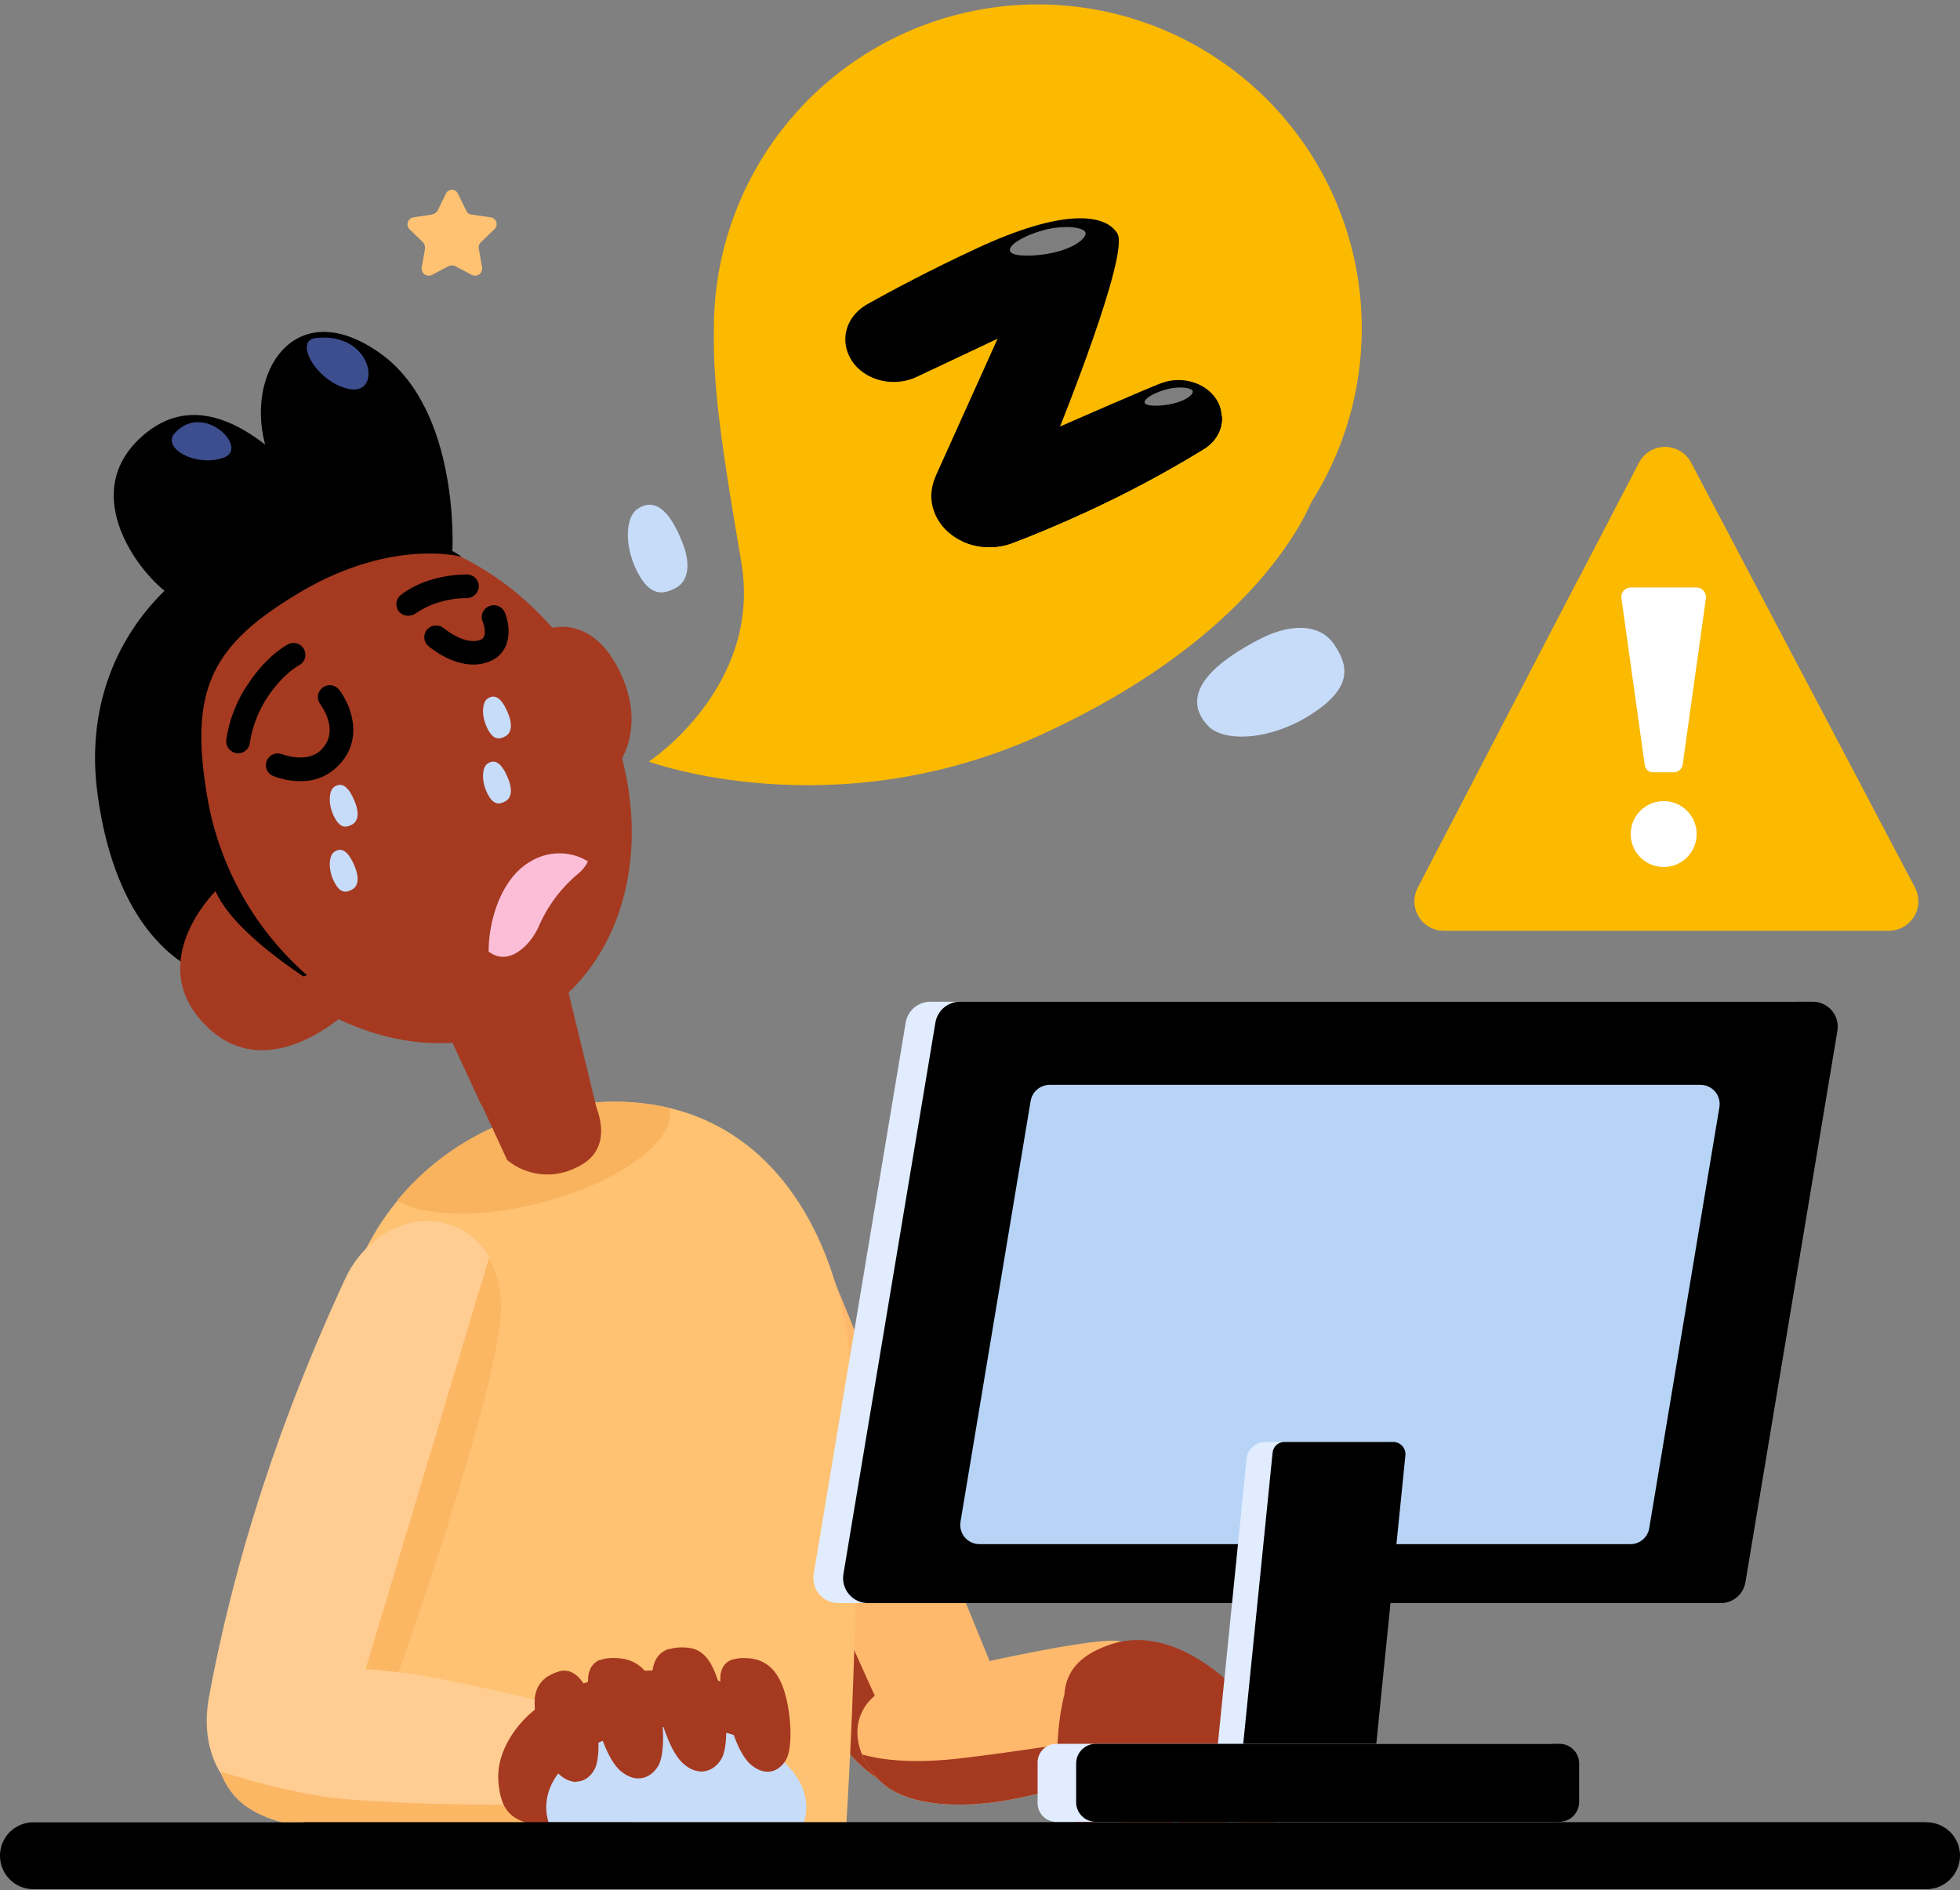 <svg width="422" height="407" viewBox="0 0 422 407" fill="none" xmlns="http://www.w3.org/2000/svg">
<rect x="0" y="0" width="422" height="407" fill="#808080" stroke="none"/>
<g clip-path="url(#clip0_0_1092)">
<path d="M203.3 386C202.121 386.281 200.912 386.415 199.7 386.4H199.1C190.7 386.1 182.9 379.5 178.1 370.7C156.8 331.5 151 307.3 143.3 280.8C141.4 274.2 141.9 267.5 144.7 262.7C145.766 260.79 147.277 259.165 149.105 257.964C150.933 256.762 153.024 256.02 155.2 255.8C155.763 255.717 156.332 255.683 156.9 255.7C165.4 255.7 174.3 262.5 177.8 271.3L214.3 360.7C218.9 372 213.9 383.6 203.3 386Z" fill="#FFB96C"/>
<path d="M199.1 386.4C190.7 386.1 182.9 379.5 178.1 370.7C156.8 331.5 151 307.3 143.3 280.8C141.4 274.2 141.9 267.5 144.7 262.7C154.2 285.7 185.4 361.2 195 378.8C196.5 381.6 197.9 384.1 199.1 386.4Z" fill="#A53A21"/>
<path d="M249.1 372.501C248.452 374.425 247.315 376.148 245.8 377.501C238.6 383.201 231.5 384.501 219.6 387.101C207.7 389.701 195.4 389.101 189.7 383.701C187.909 382.066 186.508 380.05 185.6 377.801C183.1 371.801 185.3 365.501 192.4 362.801C196.6 361.201 234.8 352.201 241.1 353.401C252 355.501 251.8 365.801 249.1 372.501Z" fill="#FFB96C"/>
<path d="M249.1 372.501C248.452 374.425 247.314 376.148 245.8 377.501C238.6 383.201 231.5 384.501 219.6 387.101C207.7 389.701 195.4 389.101 189.7 383.701C187.909 382.066 186.508 380.05 185.6 377.801C188.8 378.701 195.2 379.901 206.1 378.701C215.3 377.701 234.2 374.801 249.1 372.501Z" fill="#A53A21"/>
<path d="M239.099 354.1C227.199 358.1 228.499 366 230.299 373.7C232.099 381.4 246.899 401.2 251.399 402.2C255.899 403.2 256.199 401.4 254.999 397.7C253.799 394 245.299 381.1 245.299 381.1C245.299 381.1 254.699 393.9 258.599 397.7C262.499 401.5 265.799 401.2 265.699 397C265.499 392.8 256.199 378.7 256.199 378.7C256.199 378.7 264.399 389.5 267.799 393.2C271.199 396.9 275.699 396.3 274.099 391.3C272.599 386.3 265.799 375.4 265.799 375.4C265.799 375.4 272.399 386.4 276.799 387.5C281.199 388.6 278.499 382 273.799 373.6C269.199 365 253.899 349.1 239.099 354.1Z" fill="#A53A21"/>
<path d="M229.1 365.1C229.1 365.1 226.6 374.9 228.2 383.5C229.8 392.1 232.5 393.8 234.3 394.2C236.1 394.6 236.7 392.3 235.8 388.6C234.9 384.9 237.3 377.6 237.3 377.6C237.3 377.6 234.7 362.9 229.1 365.1Z" fill="#A53A21"/>
<path d="M182 396.5H81.1C81.1 396.5 67.2 299.3 76 275.4C79.15 266.627 84.41 258.764 91.316 252.503C98.222 246.243 106.561 241.777 115.6 239.5C126.5 236.7 136 236.6 144.2 238.6C166 243.8 178.1 263.7 182 285.4C187.4 315.3 182 396.5 182 396.5Z" fill="#FEC272"/>
<path d="M116.5 259C103.3 262.4 91.2 262 85.5 258.5C93.241 249.156 103.744 242.504 115.5 239.5C126.4 236.7 135.9 236.6 144.1 238.6C145.9 245.4 133.5 254.6 116.5 259Z" fill="#F9B35F"/>
<path d="M107.9 281.8C107.92 283.376 107.786 284.95 107.5 286.5C103.4 313.1 79.8 377.1 79.8 377.1C79.012 379.495 77.746 381.704 76.078 383.595C74.411 385.486 72.377 387.018 70.1 388.1C67.857 389.148 65.425 389.732 62.951 389.818C60.477 389.904 58.011 389.49 55.7 388.6C48.1 385.6 44.5 378.4 44.5 370.5C44.518 368.789 44.685 367.082 45 365.4C51.9 328.1 64.2 297.2 74.3 275.4C78.7 265.8 89.5 259.8 99 264.6C101.728 265.996 103.962 268.195 105.4 270.9C107.151 274.26 108.012 278.013 107.9 281.8V281.8Z" fill="#FFCD92"/>
<path d="M107.9 281.8C107.92 283.376 107.786 284.95 107.5 286.5C103.4 313.1 79.8 377.1 79.8 377.1C79.012 379.495 77.746 381.704 76.078 383.595C74.411 385.486 72.377 387.018 70.1 388.1L105.3 270.8C107.119 274.174 108.016 277.968 107.9 281.8Z" fill="#FCB765"/>
<path d="M139.4 387.9C137.2 393.3 130 393.5 130 393.5C130 393.5 109.8 394.7 92.3 394.7C74.8 394.7 57.6 394.7 50.6 386.8C49.214 385.265 48.159 383.461 47.5 381.5C44.9 374.2 48.2 365.5 58.6 361.1C66.1 357.9 74.7 359 84.1 359.9C93.5 360.8 111.6 365 122.1 367.8C132.7 370.5 139 373.2 139.9 383.2C140.166 384.783 139.993 386.408 139.4 387.9V387.9Z" fill="#FFCD92"/>
<path d="M139.4 387.9C137.2 393.3 130 393.5 130 393.5C130 393.5 109.8 394.7 92.3 394.7C74.8 394.7 57.6 394.7 50.6 386.8C49.214 385.265 48.159 383.461 47.5 381.5C55.3 383.9 65.8 386.7 74.2 387.4C97.9 389.4 129.3 388.4 139.4 387.9Z" fill="#FCB765"/>
<path d="M160.5 371.8C160.487 373.517 160.285 375.227 159.9 376.9C157.8 385.5 146.7 392.1 129.8 393C122.3 393.4 117.2 393.4 113.8 392.6C109.4 391.5 107.7 388.9 107.3 383.5C106.8 376.6 112 370.3 115.9 367.6C127.6 359.7 138.5 359.1 148 360C156.5 360.9 160.4 365.6 160.5 371.8Z" fill="#A53A21"/>
<path d="M160.499 371.8C160.486 373.517 160.284 375.227 159.899 376.9C157.799 385.5 146.699 392.1 129.799 393C122.299 393.4 117.199 393.4 113.799 392.6C113.338 391.417 113.068 390.168 112.999 388.9C112.499 383 117.399 377.5 121.199 375.2C132.299 368.4 142.699 367.8 151.699 368.7C155.699 369 158.599 370.1 160.499 371.8Z" fill="#A53A21"/>
<path d="M173.6 389.2C173.581 390.284 173.412 391.361 173.1 392.4H118.1C117.78 391.363 117.612 390.285 117.6 389.2C117.6 379.6 130.1 371.8 145.6 371.8C161.1 371.8 173.6 379.6 173.6 389.2Z" fill="#C7DCF9"/>
<path opacity="0.55" d="M172.4 390.7C172.411 391.291 172.274 391.876 172 392.4H121.7C121.427 391.876 121.289 391.291 121.3 390.7C121.3 385.6 132.7 381.4 146.8 381.4C161 381.4 172.4 385.6 172.4 390.7Z" fill="#C7DCF9"/>
<path d="M161.5 357.099C165.1 357.499 167.6 359.799 169 364.599C170.4 369.399 170.7 376.499 169.2 378.999C167.7 381.499 164.9 382.599 161.8 380.099C158.7 377.599 157 370.599 156 367.099C154.8 362.499 153.4 356.299 161.5 357.099Z" fill="#A53A21"/>
<path d="M148.1 354.8C152 355.2 153.6 358.5 155.1 363.5C156.6 368.5 156.9 376.1 155.3 378.8C153.7 381.4 150.7 382.6 147.4 380C144.1 377.4 142.2 369.9 141.2 366.2C139.9 361.3 139.3 354 148.1 354.8Z" fill="#A53A21"/>
<path d="M152 381.3C151.177 381.458 150.329 381.413 149.527 381.169C148.726 380.925 147.996 380.489 147.4 379.9C144.1 377.3 142.3 369.8 141.2 366.1C140.1 362.1 139.5 356.4 144.2 355C143.3 357.7 143.8 361.4 144.5 364.2C145.5 368.5 147.4 377.2 150.7 380.2C151.077 380.628 151.515 380.999 152 381.3V381.3Z" fill="#A53A21"/>
<path d="M133.501 357.099C137.401 357.499 140.001 359.999 141.501 364.999C143.001 369.999 143.301 377.599 141.701 380.299C140.101 382.899 137.101 384.099 133.801 381.499C130.501 378.899 128.601 371.399 127.601 367.699C126.301 362.799 124.801 356.199 133.501 357.099Z" fill="#A53A21"/>
<path d="M137.4 382.9C136.094 382.823 134.856 382.293 133.9 381.4C130.6 378.8 128.8 371.3 127.7 367.6C126.7 363.8 125.5 359 129.2 357.4C128.9 359.9 129.6 363.1 130.3 365.7C131.5 370.2 133.6 379.4 137.3 382.7C137.3 382.9 137.3 382.9 137.4 382.9Z" fill="#A53A21"/>
<path d="M120.399 359.899C123.799 358.899 126.399 362.599 127.699 367.199C128.999 371.799 129.399 378.799 127.899 381.199C126.499 383.599 123.699 384.699 120.699 382.299C117.699 379.899 116.899 375.299 115.999 371.899C114.799 367.499 113.799 361.899 120.399 359.899Z" fill="#A53A21"/>
<path d="M124.1 383.7C122.834 383.663 121.625 383.165 120.7 382.3C117.7 379.9 116.9 375.3 116 371.9C114.9 368.1 114.1 363.4 118.1 360.9C117.931 363.653 118.167 366.416 118.8 369.1C119.7 373.7 120.4 380 123.8 383.4L124.1 383.7Z" fill="#A53A21"/>
<path d="M165.7 381.4C165.005 381.434 164.31 381.328 163.657 381.087C163.005 380.847 162.407 380.477 161.9 380C158.8 377.5 157.1 370.5 156.1 367C155.1 363.3 153.9 358.5 157.9 357.3C157.988 359.629 158.323 361.942 158.9 364.2C159.9 368.7 161.8 377.7 165 380.9C165.3 381.1 165.5 381.3 165.7 381.4Z" fill="#A53A21"/>
<path d="M117.7 135.5C117.7 135.5 127 131.7 133.3 144.3C139.6 157 132.8 165.1 132.8 165.1C132.8 165.1 126.6 146.8 117.7 135.5Z" fill="#A53A21"/>
<path d="M124.1 251.4C121.731 252.617 119.058 253.113 116.411 252.829C113.763 252.545 111.256 251.492 109.2 249.8L103.7 237.9L93.8 216.5C108.7 213.3 121.7 210.8 121.7 210.8L124 220.3L128.3 238C128.1 238.1 132.9 247.4 124.1 251.4Z" fill="#A53A21"/>
<path d="M123.9 220.4C122.562 222.428 121.092 224.365 119.5 226.2C115.2 231.3 109 235.2 103.6 237.9L93.7 216.5C108.6 213.3 121.6 210.8 121.6 210.8L123.9 220.4Z" fill="#A53A21"/>
<path d="M115.715 218.864C138.002 205.335 142.663 172.281 126.125 145.036C109.586 117.791 78.112 106.672 55.824 120.201C33.537 133.73 28.876 166.784 45.414 194.029C61.953 221.274 93.427 232.393 115.715 218.864Z" fill="#A53A21"/>
<path d="M126.3 209.3C123.333 213.047 119.748 216.26 115.7 218.8C93.4 232.3 62 221.2 45.4 194C29 167.1 33.4 134.4 55.1 120.6C42.5 136.8 41.9 162.8 55.4 184.9C71.9 212.1 103.4 223.2 125.7 209.7C125.922 209.602 126.125 209.467 126.3 209.3V209.3Z" fill="#A53A21"/>
<path d="M66.1 209.999C55.007 200.274 47.505 187.101 44.8 172.599C40.5 148.599 45.3 138.899 65 127.299C84.7 115.799 99.4 119.899 99.4 119.899C99.4 119.899 85.4 109.399 62.5 113.299C39.6 117.099 16.3 138.899 21.1 171.699C26.1 206.699 46.9 216.999 66.1 209.999Z" fill="black"/>
<path d="M86.7 147.299C84 149.199 87.8 159.299 96 166.799C104.2 174.299 112.1 170.399 112.3 162.999C112.5 155.399 96 140.699 86.7 147.299Z" fill="#A53A21"/>
<path d="M46.4 191.9C46.4 191.9 30.4 207.6 44.8 221.3C58.6 234.4 76 216.8 76 216.8C76 216.8 51.6 203.7 46.4 191.9Z" fill="#A53A21"/>
<path d="M48.301 201C48.301 201 39.301 209.8 47.401 217.6C55.201 225 65.001 215.1 65.001 215.1C65.001 215.1 51.201 207.7 48.301 201Z" fill="#A53A21"/>
<path d="M97.4 118.6C97.4 118.6 99.1 88.4 81.9 76.1C62.5 62.3 51.6 82.2 58 98.5C60.8 105.8 63.8 110.2 66.2 112.8C68.374 115.173 71.387 116.608 74.6 116.8L97.4 118.6Z" fill="black"/>
<path d="M31.6 93.1C16.3 105.3 29.5 122.8 35.8 127.5C38.344 129.349 41.056 130.956 43.9 132.3C45.576 133.093 47.425 133.454 49.276 133.349C51.128 133.245 52.924 132.678 54.5 131.7L76.1 118C76.1 118.1 51.9 77 31.6 93.1Z" fill="black"/>
<path d="M67.9 72.8C63.1 73.4 68.4 82.6 75.4 83.8C82.4 85 80.2 71.3 67.9 72.8Z" fill="#3C4E8E"/>
<path d="M37.599 93.3C34.799 96.5 42.099 100.6 47.999 98.6C53.999 96.7 43.799 86.3 37.599 93.3Z" fill="#3C4E8E"/>
<path d="M126.6 185.5C126.075 186.551 125.324 187.474 124.4 188.2C120.698 191.308 117.785 195.249 115.9 199.7C114.1 203.6 109.5 208.2 105.2 204.9C104.661 204.511 104.189 204.039 103.8 203.5C99.3 197.8 101 183.1 108 176.6C110.038 174.6 112.731 173.407 115.581 173.242C118.431 173.076 121.245 173.95 123.5 175.7C126.8 178.2 128.2 182.2 126.6 185.5Z" fill="#A53A21"/>
<path d="M126.6 185.5C126.075 186.551 125.324 187.474 124.4 188.2C120.698 191.308 117.785 195.249 115.9 199.7C114.1 203.6 109.5 208.2 105.2 204.9C105.2 198.6 107.5 191.2 111.9 187.2C117 182.6 123 183.2 126.6 185.5Z" fill="#FCBED7"/>
<path d="M64.7 168.2C62.682 168.204 60.681 167.831 58.8 167.1C58.186 166.842 57.698 166.352 57.442 165.737C57.186 165.122 57.183 164.431 57.432 163.813C57.682 163.195 58.165 162.701 58.776 162.436C59.388 162.172 60.079 162.159 60.7 162.4C60.8 162.4 66.3 164.6 69.3 161.3C73.2 157.2 69.1 151.9 69 151.7C68.576 151.17 68.379 150.492 68.454 149.817C68.529 149.142 68.87 148.524 69.4 148.1C69.93 147.676 70.608 147.479 71.283 147.554C71.958 147.629 72.576 147.97 73 148.5C75.4 151.6 78.5 158.9 73 164.7C71.943 165.837 70.656 166.738 69.226 167.341C67.795 167.944 66.252 168.237 64.7 168.2V168.2Z" fill="black"/>
<path d="M101.9 143.1C96.8 143.1 92.5 139.3 92.2 139.1C91.949 138.877 91.745 138.608 91.599 138.306C91.453 138.004 91.369 137.676 91.35 137.342C91.332 137.007 91.379 136.672 91.491 136.356C91.603 136.04 91.775 135.749 92 135.5C92.462 135.014 93.091 134.722 93.76 134.685C94.43 134.648 95.088 134.868 95.6 135.3C95.6 135.3 100.2 139.2 103.6 137.7C105.1 137 104 133.9 103.9 133.8C103.775 133.485 103.714 133.149 103.722 132.81C103.73 132.472 103.807 132.138 103.947 131.83C104.087 131.522 104.288 131.245 104.537 131.017C104.787 130.788 105.081 130.612 105.4 130.5C106.024 130.251 106.72 130.258 107.339 130.52C107.957 130.782 108.446 131.278 108.7 131.9C110.2 135.6 109.8 140.5 105.7 142.3C104.507 142.841 103.21 143.114 101.9 143.1V143.1Z" fill="black"/>
<path d="M51.3 162.2H51C50.332 162.115 49.721 161.778 49.294 161.257C48.866 160.736 48.654 160.072 48.7 159.4C49.34 154.94 51.018 150.692 53.6 147C57.7 140.9 61.9 138.8 62.1 138.7C62.401 138.551 62.73 138.465 63.065 138.445C63.4 138.425 63.736 138.472 64.053 138.584C64.37 138.696 64.661 138.87 64.909 139.096C65.158 139.322 65.359 139.595 65.5 139.9C65.649 140.201 65.736 140.529 65.755 140.865C65.775 141.2 65.728 141.536 65.616 141.853C65.504 142.169 65.33 142.461 65.104 142.709C64.878 142.958 64.605 143.159 64.3 143.3C64.3 143.3 61.1 145 57.8 149.8C55.733 152.828 54.367 156.278 53.8 159.9C53.748 160.527 53.463 161.112 52.999 161.538C52.536 161.964 51.93 162.201 51.3 162.2V162.2Z" fill="black"/>
<path d="M87.9 132.598C87.522 132.598 87.148 132.518 86.803 132.363C86.458 132.208 86.15 131.981 85.9 131.698C85.689 131.436 85.532 131.134 85.438 130.811C85.343 130.488 85.314 130.149 85.351 129.815C85.388 129.48 85.491 129.156 85.654 128.862C85.817 128.567 86.037 128.307 86.3 128.098C88.311 126.595 90.583 125.477 93 124.798C95.468 124.07 98.027 123.7 100.6 123.698C101.275 123.714 101.917 123.997 102.385 124.483C102.853 124.97 103.11 125.623 103.1 126.298C103.067 126.968 102.78 127.6 102.297 128.064C101.813 128.529 101.171 128.792 100.5 128.798C98.466 128.796 96.444 129.1 94.5 129.698C92.714 130.22 91.025 131.031 89.5 132.098C89.025 132.412 88.47 132.585 87.9 132.598V132.598Z" fill="black"/>
<path d="M414.8 406.8H7.2C6.253 406.804 5.315 406.62 4.44 406.26C3.565 405.9 2.769 405.369 2.1 404.7C1.431 404.031 0.9 403.235 0.54 402.36C0.18 401.485 -0.004 400.547 6.30313e-05 399.6V399.6C-0.004 398.653 0.18 397.715 0.54 396.84C0.9 395.965 1.431 395.169 2.1 394.5C2.769 393.831 3.565 393.3 4.44 392.94C5.315 392.579 6.253 392.396 7.2 392.4H414.8C415.747 392.396 416.685 392.579 417.56 392.94C418.435 393.3 419.231 393.831 419.9 394.5C420.569 395.169 421.1 395.965 421.46 396.84C421.821 397.715 422.004 398.653 422 399.6V399.6C421.991 401.507 421.23 403.333 419.881 404.681C418.533 406.03 416.707 406.791 414.8 406.8Z" fill="black"/>
<path d="M414.1 406.8H66C65.053 406.804 64.115 406.62 63.24 406.26C62.365 405.899 61.569 405.369 60.9 404.7C60.231 404.031 59.701 403.235 59.34 402.36C58.98 401.485 58.796 400.547 58.8 399.6V399.6C58.796 398.653 58.98 397.715 59.34 396.84C59.701 395.965 60.231 395.169 60.9 394.5C61.569 393.83 62.365 393.3 63.24 392.94C64.115 392.579 65.053 392.396 66 392.4H414.1C415.047 392.396 415.985 392.579 416.86 392.94C417.736 393.3 418.531 393.83 419.2 394.5C419.87 395.169 420.4 395.965 420.76 396.84C421.121 397.715 421.304 398.653 421.3 399.6V399.6C421.304 400.547 421.121 401.485 420.76 402.36C420.4 403.235 419.87 404.031 419.2 404.7C418.531 405.369 417.736 405.899 416.86 406.26C415.985 406.62 415.047 406.804 414.1 406.8V406.8Z" fill="black"/>
<path d="M366.5 345.2H180.5C179.716 345.2 178.941 345.028 178.23 344.697C177.519 344.366 176.889 343.884 176.384 343.283C175.879 342.683 175.511 341.98 175.307 341.223C175.102 340.465 175.066 339.673 175.2 338.9L195 220.2C195.206 218.943 195.853 217.801 196.824 216.976C197.794 216.152 199.027 215.7 200.3 215.7H386.3C387.084 215.7 387.859 215.872 388.57 216.203C389.281 216.534 389.911 217.016 390.416 217.617C390.921 218.217 391.289 218.92 391.493 219.677C391.698 220.434 391.734 221.227 391.6 222L371.9 340.7C371.671 341.965 371.005 343.108 370.018 343.931C369.031 344.754 367.785 345.203 366.5 345.2V345.2Z" fill="#E1ECFF"/>
<path d="M370.5 345.2H186.9C186.116 345.2 185.341 345.028 184.63 344.697C183.919 344.366 183.289 343.884 182.784 343.283C182.279 342.683 181.911 341.98 181.707 341.223C181.502 340.465 181.466 339.673 181.6 338.9L201.4 220.2C201.606 218.943 202.253 217.801 203.224 216.976C204.194 216.152 205.427 215.7 206.7 215.7H390.3C391.084 215.7 391.859 215.872 392.57 216.203C393.281 216.534 393.911 217.016 394.416 217.617C394.921 218.217 395.289 218.92 395.493 219.677C395.698 220.434 395.734 221.227 395.6 222L375.8 340.7C375.594 341.957 374.948 343.099 373.977 343.923C373.006 344.748 371.774 345.2 370.5 345.2Z" fill="black"/>
<path d="M351.099 332.5H210.899C210.298 332.503 209.704 332.375 209.158 332.124C208.611 331.874 208.126 331.508 207.736 331.051C207.345 330.594 207.059 330.058 206.898 329.479C206.736 328.9 206.702 328.293 206.799 327.7L221.899 237.1C222.06 236.127 222.56 235.242 223.31 234.601C224.06 233.961 225.013 233.606 225.999 233.6H366.099C366.7 233.597 367.294 233.725 367.841 233.975C368.387 234.226 368.872 234.592 369.263 235.049C369.653 235.506 369.939 236.042 370.101 236.621C370.262 237.2 370.296 237.807 370.199 238.4L355.099 329C354.961 329.965 354.481 330.849 353.747 331.491C353.013 332.133 352.074 332.491 351.099 332.5V332.5Z" fill="#B7D4F7"/>
<path d="M291.199 385H265.699C265.138 385.003 264.583 384.888 264.07 384.662C263.557 384.437 263.096 384.106 262.719 383.691C262.342 383.276 262.056 382.786 261.881 382.254C261.705 381.721 261.643 381.158 261.699 380.6L268.399 314.1C268.502 313.111 268.968 312.196 269.707 311.531C270.446 310.866 271.405 310.499 272.399 310.5H297.899C298.46 310.497 299.015 310.612 299.528 310.838C300.042 311.063 300.502 311.394 300.879 311.809C301.256 312.224 301.542 312.714 301.718 313.246C301.893 313.779 301.955 314.342 301.899 314.9L295.199 381.4C295.113 382.395 294.652 383.321 293.909 383.989C293.167 384.658 292.198 385.019 291.199 385V385Z" fill="#E1ECFF"/>
<path d="M292.999 385H269.599C269.241 384.997 268.888 384.92 268.561 384.776C268.234 384.631 267.94 384.422 267.696 384.16C267.453 383.898 267.266 383.589 267.146 383.252C267.026 382.915 266.976 382.557 266.999 382.2L273.999 312.8C274.058 312.157 274.36 311.562 274.843 311.134C275.326 310.707 275.954 310.48 276.599 310.5H299.999C300.357 310.503 300.71 310.58 301.037 310.724C301.364 310.868 301.658 311.078 301.902 311.34C302.145 311.602 302.333 311.911 302.452 312.248C302.572 312.585 302.622 312.943 302.599 313.3L295.599 382.7C295.509 383.33 295.199 383.907 294.722 384.328C294.246 384.75 293.635 384.988 292.999 385V385Z" fill="black"/>
<path d="M333.6 392.3H227.4C226.34 392.297 225.325 391.874 224.575 391.125C223.826 390.375 223.403 389.36 223.4 388.3V379.5C223.403 378.44 223.826 377.425 224.575 376.675C225.325 375.926 226.34 375.503 227.4 375.5H333.6C334.66 375.503 335.676 375.926 336.425 376.675C337.175 377.425 337.597 378.44 337.6 379.5V388.3C337.597 389.36 337.175 390.375 336.425 391.125C335.676 391.874 334.66 392.297 333.6 392.3Z" fill="#E1ECFF"/>
<path d="M335.8 392.3H235.9C234.788 392.293 233.724 391.849 232.938 391.063C232.151 390.276 231.707 389.212 231.7 388.1V379.7C231.707 378.588 232.151 377.524 232.938 376.737C233.724 375.951 234.788 375.507 235.9 375.5H335.8C336.912 375.507 337.977 375.951 338.763 376.737C339.549 377.524 339.994 378.588 340 379.7V388.1C339.977 389.207 339.527 390.261 338.744 391.044C337.961 391.826 336.907 392.277 335.8 392.3V392.3Z" fill="black"/>
<path d="M410.4 199.2C409.317 199.966 408.027 200.385 406.7 200.4H310.9C309.806 200.404 308.73 200.124 307.776 199.588C306.823 199.051 306.025 198.276 305.461 197.339C304.896 196.402 304.585 195.334 304.557 194.241C304.528 193.147 304.785 192.065 305.3 191.1L340.1 124.2L352.9 99.6C353.438 98.581 354.244 97.728 355.231 97.134C356.217 96.539 357.348 96.225 358.5 96.225C359.652 96.225 360.782 96.539 361.769 97.134C362.756 97.728 363.562 98.581 364.1 99.6L412.3 191.1C413.024 192.45 413.231 194.018 412.881 195.509C412.532 197.001 411.649 198.313 410.4 199.2V199.2Z" fill="#FBB900"/>
<path d="M410.4 199.2C409.317 199.966 408.027 200.385 406.7 200.4H310.9C309.806 200.404 308.73 200.124 307.776 199.588C306.823 199.051 306.025 198.276 305.461 197.339C304.896 196.402 304.585 195.334 304.557 194.241C304.528 193.147 304.785 192.065 305.3 191.1L340.1 124.2L329.5 180.5C329.284 181.634 329.305 182.801 329.561 183.927C329.817 185.053 330.303 186.114 330.989 187.044C331.674 187.973 332.544 188.751 333.544 189.328C334.544 189.906 335.652 190.271 336.8 190.4L410.4 199.2Z" fill="#FBB900"/>
<path d="M354.101 164.6L349.101 128.8C349.062 128.514 349.084 128.223 349.167 127.946C349.249 127.67 349.39 127.414 349.579 127.196C349.769 126.978 350.002 126.804 350.265 126.684C350.527 126.563 350.812 126.501 351.101 126.5H365.301C365.587 126.51 365.868 126.578 366.126 126.701C366.384 126.824 366.614 126.999 366.802 127.215C366.989 127.43 367.131 127.683 367.216 127.955C367.302 128.228 367.331 128.516 367.301 128.8L362.301 164.6C362.237 165.081 361.997 165.52 361.628 165.834C361.258 166.148 360.786 166.314 360.301 166.3H356.001C355.764 166.315 355.527 166.282 355.303 166.204C355.079 166.126 354.873 166.005 354.696 165.847C354.519 165.689 354.376 165.497 354.274 165.283C354.171 165.069 354.113 164.837 354.101 164.6V164.6Z" fill="white"/>
<path d="M358.201 186.7C362.122 186.7 365.301 183.521 365.301 179.6C365.301 175.679 362.122 172.5 358.201 172.5C354.28 172.5 351.101 175.679 351.101 179.6C351.101 183.521 354.28 186.7 358.201 186.7Z" fill="white"/>
<path d="M98.6 41.7L100.4 45.4C100.499 45.637 100.665 45.839 100.879 45.982C101.093 46.124 101.343 46.2 101.6 46.2L105.6 46.8C105.889 46.83 106.162 46.943 106.387 47.127C106.611 47.312 106.776 47.557 106.861 47.835C106.947 48.112 106.949 48.409 106.866 48.687C106.784 48.965 106.622 49.213 106.4 49.4L103.5 52.2C103.319 52.379 103.187 52.602 103.117 52.847C103.047 53.093 103.041 53.352 103.1 53.6L103.8 57.6C103.844 57.878 103.81 58.163 103.703 58.423C103.595 58.683 103.418 58.908 103.19 59.074C102.962 59.239 102.693 59.339 102.413 59.361C102.132 59.383 101.851 59.327 101.6 59.2L98 57.3C97.78 57.201 97.541 57.15 97.3 57.15C97.059 57.15 96.82 57.201 96.6 57.3L93 59.2C92.749 59.327 92.468 59.383 92.187 59.361C91.907 59.339 91.638 59.239 91.41 59.074C91.183 58.908 91.005 58.683 90.897 58.423C90.79 58.163 90.756 57.878 90.8 57.6L91.5 53.6C91.535 53.352 91.518 53.099 91.449 52.858C91.38 52.616 91.261 52.392 91.1 52.2L88.2 49.4C87.999 49.204 87.856 48.956 87.786 48.683C87.717 48.411 87.724 48.124 87.806 47.856C87.889 47.587 88.044 47.346 88.255 47.16C88.465 46.974 88.723 46.849 89 46.8L93 46.2C93.486 46.093 93.914 45.807 94.2 45.4L96 41.7C96.116 41.453 96.299 41.243 96.53 41.097C96.76 40.95 97.027 40.873 97.3 40.873C97.573 40.873 97.84 40.95 98.071 41.097C98.301 41.243 98.484 41.453 98.6 41.7" fill="#FEC272"/>
<path d="M293.2 70.7C293.212 83.983 289.43 96.993 282.3 108.2V108.2C279.8 114 267.2 138.5 224.4 158.1C179.5 178.7 139.7 164 139.7 164C139.7 164 164.2 147.9 159.6 121C156 99.8 153.5 84.6 153.7 71.8V70.7C153.7 52.201 161.049 34.46 174.129 21.379C187.21 8.299 204.951 0.95 223.45 0.95C241.949 0.95 259.69 8.299 272.771 21.379C285.851 34.46 293.2 52.201 293.2 70.7V70.7Z" fill="#FBB900"/>
<path d="M147 117C143.3 107.5 139.6 107.9 137.1 109.7C134.8 111.4 134.3 117.3 137.1 122.9C139.9 128.5 142.7 128.1 145.5 126.6C148.3 125.1 148.7 121.4 147 117Z" fill="#C7DCF9"/>
<path d="M76.526 172.965C74.796 168.437 73.066 168.628 71.897 169.486C70.821 170.296 70.587 173.108 71.897 175.777C73.206 178.446 74.515 178.255 75.825 177.54C77.134 176.825 77.321 175.062 76.526 172.965Z" fill="#C7DCF9"/>
<path d="M76.526 186.965C74.796 182.437 73.066 182.628 71.897 183.486C70.821 184.296 70.587 187.108 71.897 189.777C73.206 192.446 74.515 192.255 75.825 191.54C77.134 190.825 77.321 189.062 76.526 186.965Z" fill="#C7DCF9"/>
<path d="M109.526 153.965C107.796 149.437 106.066 149.628 104.897 150.486C103.821 151.296 103.587 154.108 104.897 156.777C106.206 159.446 107.515 159.255 108.825 158.54C110.134 157.825 110.321 156.062 109.526 153.965Z" fill="#C7DCF9"/>
<path d="M109.526 167.965C107.796 163.437 106.066 163.628 104.897 164.486C103.821 165.296 103.587 168.108 104.897 170.777C106.206 173.446 107.515 173.255 108.825 172.54C110.134 171.825 110.321 170.062 109.526 167.965Z" fill="#C7DCF9"/>
<path d="M270.5 138C255.1 146.2 256.5 152.5 260.1 156.3C263.5 159.9 273.6 159.5 282.5 153.7C291.4 147.9 290.3 143.2 287.2 138.7C284.1 134.2 277.6 134.1 270.5 138Z" fill="#C7DCF9"/>
<path d="M263.095 90.095C263.101 91.405 262.74 92.697 262.044 93.856C261.347 95.016 260.337 96.009 259.101 96.749C251.183 101.609 242.924 106.031 234.374 109.988C228 112.945 222.471 115.23 218.017 116.91C215.037 118.047 211.669 118.122 208.628 117.118C205.586 116.114 203.114 114.11 201.736 111.534C200.95 110.06 200.531 108.456 200.507 106.829C200.527 105.453 200.812 104.09 201.352 102.797L201.659 102.058L214.868 72.756L197.205 81.09C194.842 82.196 192.081 82.457 189.503 81.817C186.925 81.178 184.731 79.689 183.382 77.662L183.152 77.259C182.402 75.968 182.007 74.541 182 73.092C181.997 71.578 182.432 70.087 183.264 68.759C184.097 67.431 185.3 66.31 186.761 65.498C192.367 62.34 200.507 58.038 210.183 53.536C228.768 44.866 237.983 45.942 240.594 50.31C243.205 54.745 228.23 91.843 228.23 91.843C228.23 91.843 248.273 83.039 250.424 82.367C252.641 81.63 255.095 81.658 257.29 82.444C259.486 83.229 261.258 84.715 262.25 86.6C262.694 87.471 262.954 88.404 263.018 89.356C263.075 89.599 263.101 89.847 263.095 90.095Z" fill="#010101"/>
<path d="M220.474 67.916C216.02 77.526 205.499 99.637 201.813 102.123L215.022 72.822L197.359 81.156C194.982 82.287 192.192 82.554 189.591 81.9C186.99 81.247 184.788 79.724 183.459 77.661L183.613 77.526C185.379 78.266 188.528 78.938 193.212 76.922C201.967 73.293 211.95 68.521 217.709 65.766C218.065 65.601 218.47 65.535 218.869 65.577C219.269 65.619 219.644 65.767 219.945 66.001C220.246 66.235 220.458 66.544 220.552 66.886C220.647 67.228 220.619 67.588 220.474 67.916V67.916Z" fill="black"/>
<path d="M263.095 90.095C263.101 91.405 262.74 92.697 262.044 93.856C261.347 95.016 260.337 96.009 259.101 96.749C251.183 101.609 242.924 106.031 234.374 109.988C228 112.945 222.471 115.23 218.016 116.91C216.257 117.585 214.343 117.894 212.424 117.812C210.505 117.731 208.634 117.261 206.958 116.439C207.635 116.323 208.302 116.165 208.955 115.969C212.411 114.961 228 107.77 243.282 100.579C253.265 95.875 260.023 92.111 263.018 89.558C263.086 89.73 263.112 89.913 263.095 90.095V90.095Z" fill="black"/>
<path opacity="0.49" d="M224.39 49.638C217.479 51.654 213.946 55.417 222.24 55.014C230.534 54.611 234.911 50.915 233.452 49.705C231.993 48.563 227.539 48.697 224.39 49.638Z" fill="white"/>
<path opacity="0.49" d="M250.884 83.912C246.507 85.189 244.203 87.609 249.502 87.34C254.801 87.071 257.565 84.719 256.644 83.98C255.646 83.24 252.881 83.308 250.884 83.912Z" fill="white"/>
</g>
<defs>
<clipPath id="clip0_0_1092">
<rect width="422" height="405.85" fill="white" transform="translate(0 0.95)"/>
</clipPath>
</defs>
</svg>
